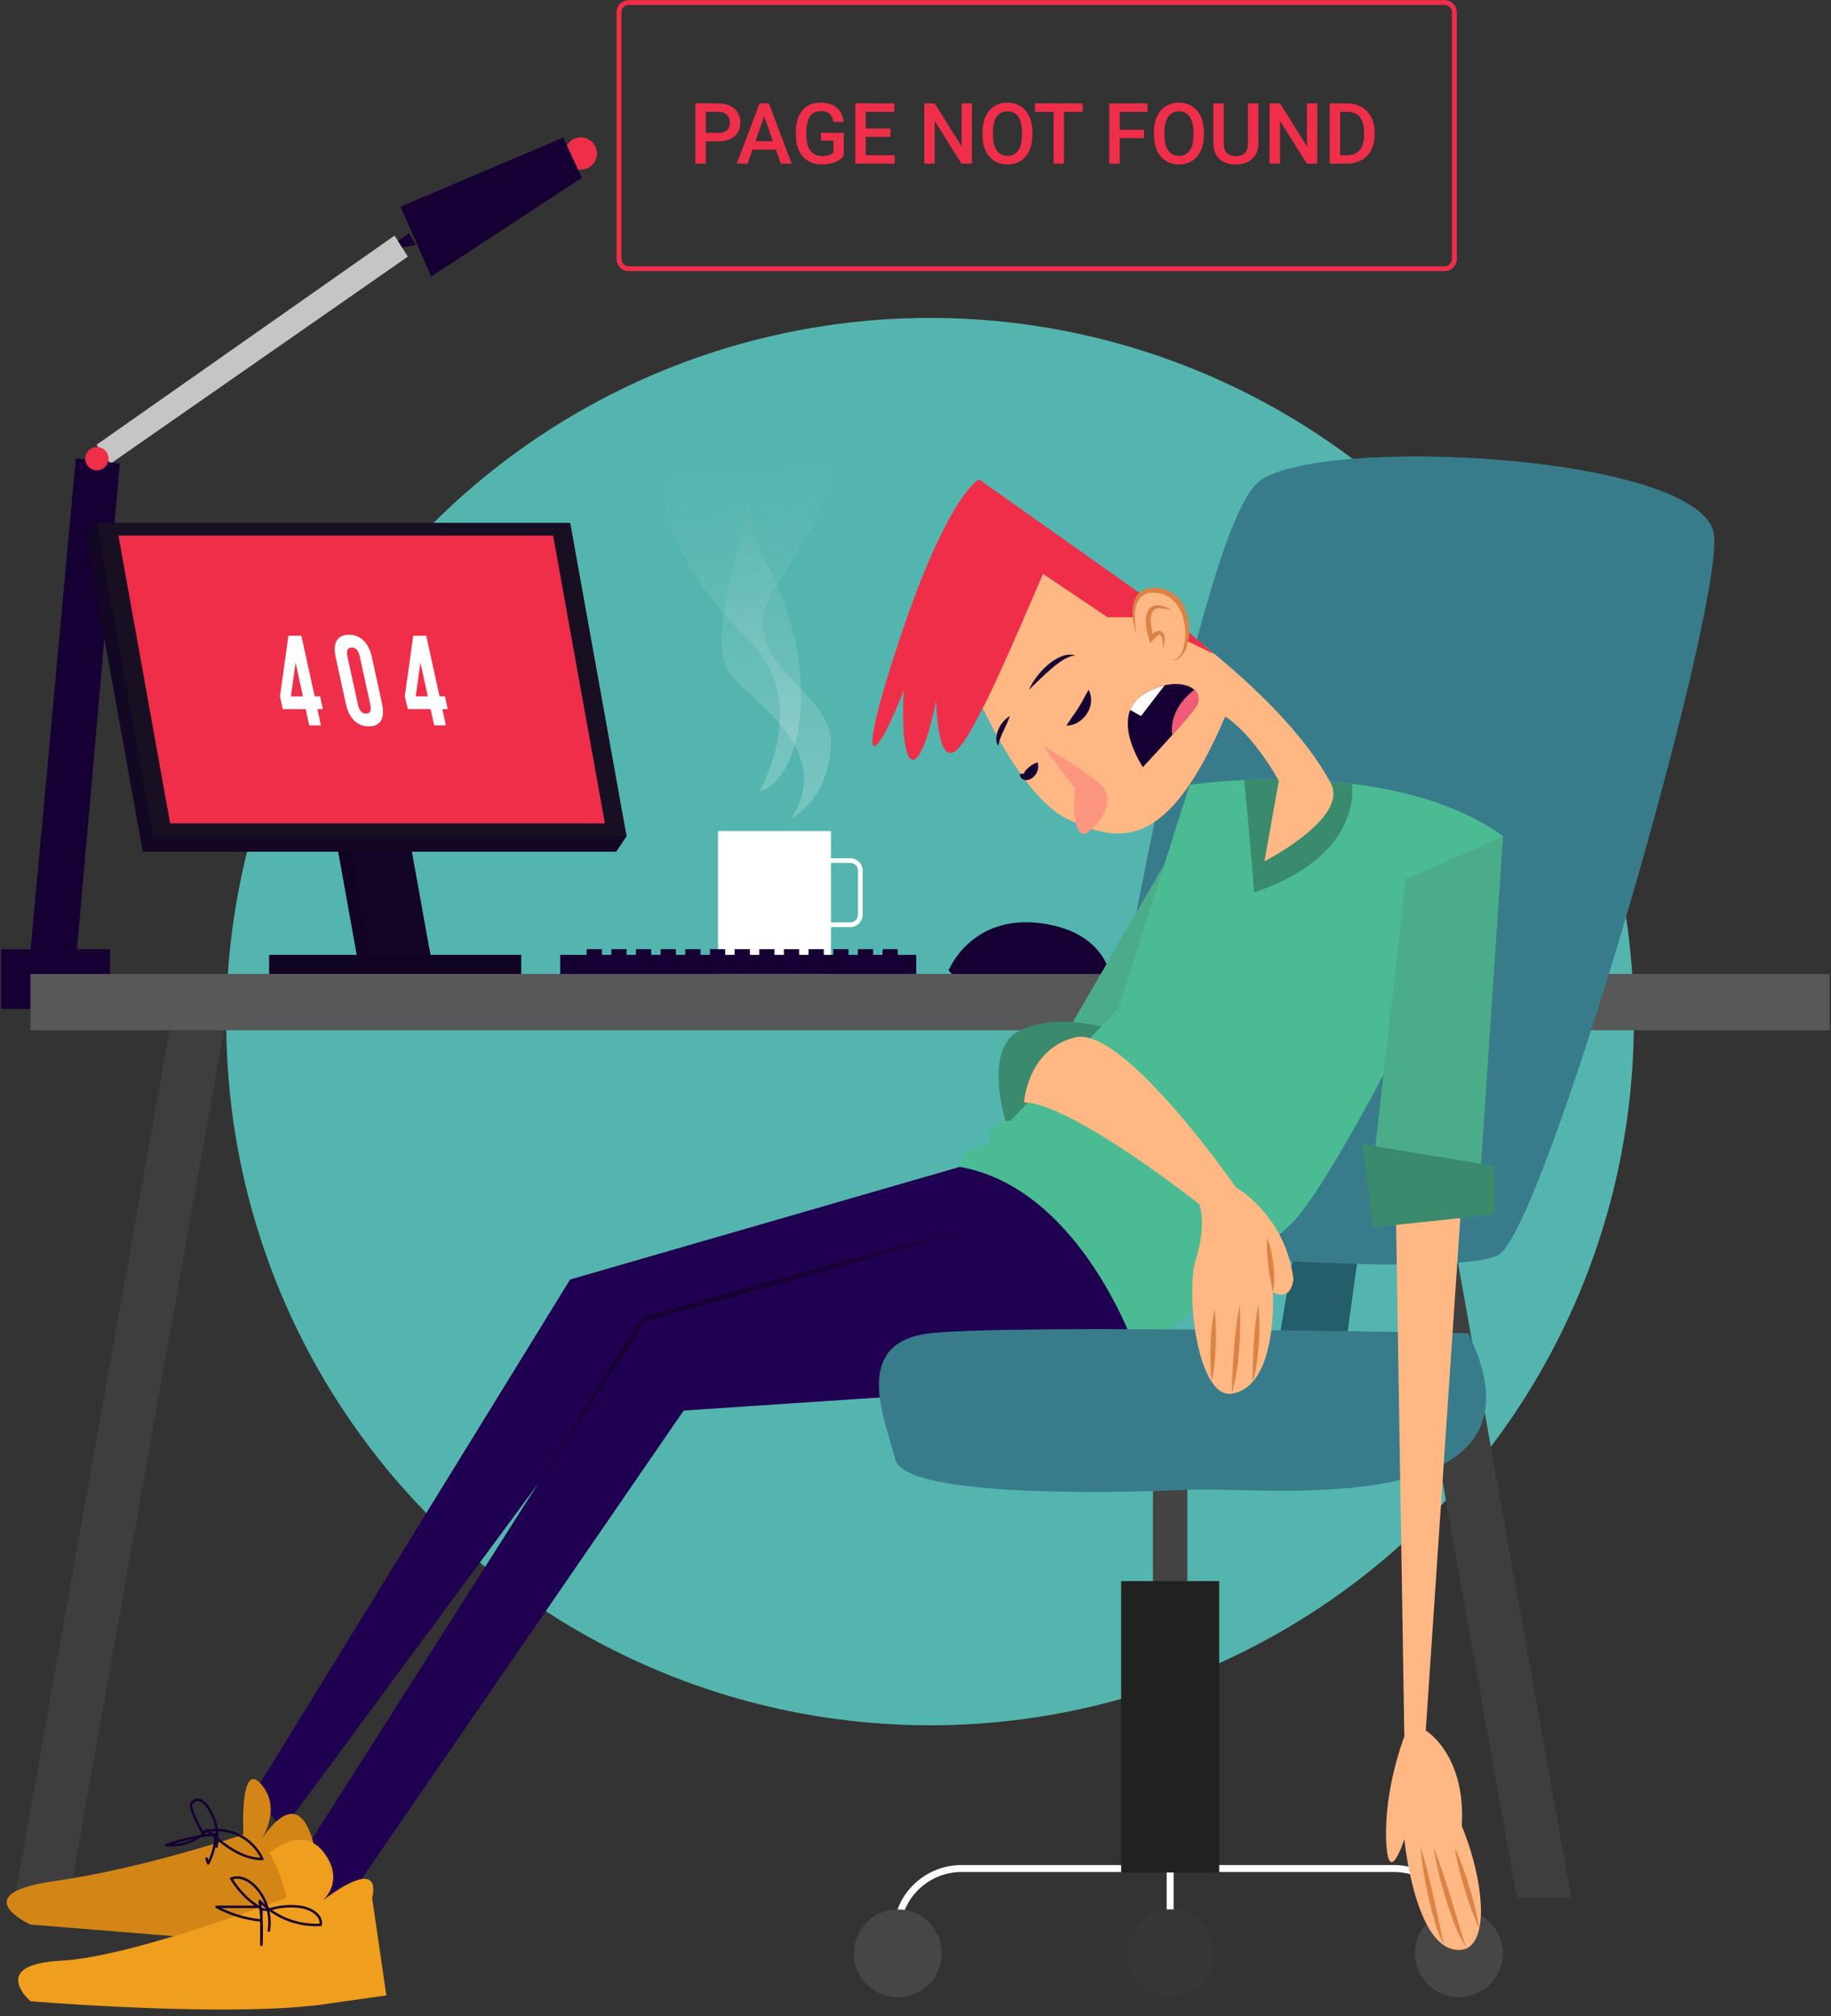 <svg width="751" height="827" viewBox="0 0 751 827" fill="none" xmlns="http://www.w3.org/2000/svg">
<rect x="0" y="0" width="751" height="827" fill="#333333" stroke="none"/>
<circle cx="381.47" cy="419.084" r="288.667" fill="#54B5AF"/>
<path d="M239.365 69.469C242.961 68.845 245.37 65.424 244.746 61.828C244.122 58.232 240.702 55.822 237.106 56.446C233.511 57.07 231.102 60.49 231.726 64.087C232.349 67.683 235.77 70.092 239.365 69.469Z" fill="#EF2E4A"/>
<path d="M28.561 777.378H6.225L69.741 421.613H92.055L28.561 777.378Z" fill="#3E3E3E"/>
<path d="M622.141 778.378H644.478L580.984 422.613H558.647L622.141 778.378Z" fill="#3E3E3E"/>
<path d="M172.323 398.07H147.451L124.336 269.528L128.585 263.165L149.208 269.528L176.55 391.707L172.323 398.07Z" fill="#110422"/>
<path d="M176.55 391.707H151.678L128.585 263.165H153.435L176.55 391.707Z" fill="#140428"/>
<path d="M39.6 182.454L161.84 96.641L167.289 105.271L45.324 190.201" fill="#C5C5C5"/>
<path d="M31.097 394.852L12.476 390.357L31.097 188.032L49.14 190.146L31.097 394.852Z" fill="#160033"/>
<path d="M252.748 349.386H58.551L35.436 220.822L39.685 214.48L229.633 220.822L256.997 343.022L252.748 349.386Z" fill="#130723"/>
<path d="M256.996 343.022H62.8L39.685 214.48H233.881L256.996 343.022Z" fill="#190F23"/>
<path d="M248.097 337.771H69.785L48.584 219.731H226.873L248.097 337.771Z" fill="#EF2E4A"/>
<path d="M114.836 285.638L118.285 260.806H123.624L129.052 285.638H131.277L132.412 290.889H130.187L131.633 297.564H126.828L125.382 290.889H115.949L114.836 285.638ZM124.247 285.638L121.244 271.842L119.308 285.638H124.247Z" fill="white"/>
<path d="M137.684 269.618C136.416 263.743 138.285 260.384 143.09 260.384C147.895 260.384 151.255 263.743 152.545 269.618L156.705 288.753C157.996 294.627 156.105 297.987 151.299 297.987C146.494 297.987 143.157 294.627 141.866 288.753L137.684 269.618ZM146.828 289.109C147.406 291.735 148.607 292.736 150.165 292.736C151.722 292.736 152.389 291.735 151.9 289.109L147.562 269.262C146.983 266.636 145.804 265.635 144.247 265.635C142.69 265.635 142.022 266.636 142.489 269.262L146.828 289.109Z" fill="white"/>
<path d="M166.027 285.638L169.498 260.806H174.837L180.266 285.638H182.49L183.647 290.889H181.422L182.891 297.564H178.085L176.617 290.889H167.273L166.027 285.638ZM175.46 285.638L172.435 271.842L170.521 285.638H175.46Z" fill="white"/>
<path d="M213.792 391.707H110.387V401.986H213.792V391.707Z" fill="#110422"/>
<path d="M340.824 340.886H294.505V399.517H340.824V340.886Z" fill="white"/>
<path d="M45.135 389.37H0.463V413.868H45.135V389.37Z" fill="#160033"/>
<path d="M389.079 398.07C389.079 398.07 398.222 375.041 426.899 378.735C455.576 382.428 456.132 403.655 456.132 403.655H394.106L389.079 398.07Z" fill="#160033"/>
<path d="M750.463 399.517H12.476V422.613H750.463V399.517Z" fill="#585858"/>
<path d="M375.798 391.707H229.744V399.517H375.798V391.707Z" fill="#160033"/>
<path d="M246.874 389.37H240.623V395.623H246.874V389.37Z" fill="#160033"/>
<path d="M256.996 389.37H250.745V395.623H256.996V389.37Z" fill="#160033"/>
<path d="M267.097 389.37H260.845V395.623H267.097V389.37Z" fill="#160033"/>
<path d="M277.219 389.37H270.967V395.623H277.219V389.37Z" fill="#160033"/>
<path d="M287.319 389.37H281.068V395.623H287.319V389.37Z" fill="#160033"/>
<path d="M297.442 389.37H291.191V395.623H297.442V389.37Z" fill="#160033"/>
<path d="M307.564 389.37H301.312V395.623H307.564V389.37Z" fill="#160033"/>
<path d="M317.665 389.37H311.413V395.623H317.665V389.37Z" fill="#160033"/>
<path d="M327.787 389.37H321.535V395.623H327.787V389.37Z" fill="#160033"/>
<path d="M337.887 389.37H331.636V395.623H337.887V389.37Z" fill="#160033"/>
<path d="M348.01 389.37H341.759V395.623H348.01V389.37Z" fill="#160033"/>
<path d="M358.111 389.37H351.859V395.623H358.111V389.37Z" fill="#160033"/>
<path d="M368.232 389.37H361.981V395.623H368.232V389.37Z" fill="#160033"/>
<path d="M329.523 353.013H348.722C349.822 353.013 350.877 353.448 351.656 354.223C352.436 354.999 352.877 356.052 352.883 357.151V375.219C352.877 376.319 352.436 377.371 351.656 378.147C350.877 378.922 349.822 379.357 348.722 379.357H329.523" stroke="white" stroke-width="1.9" stroke-miterlimit="10"/>
<path d="M311.413 324.777C311.413 324.777 332.837 288.13 307.542 263.165C282.247 238.199 262.291 205.736 277.219 176.098C292.147 146.46 307.542 145.97 307.542 145.97L331.636 173.272C331.636 173.272 292.726 191.629 314.528 231.613C336.33 271.598 330.702 318.658 311.413 324.777Z" fill="url(#paint0_linear)"/>
<path d="M44.046 188.144C44.049 188.709 43.94 189.27 43.725 189.794C43.511 190.317 43.195 190.793 42.796 191.195C42.397 191.596 41.923 191.914 41.4 192.131C40.878 192.348 40.318 192.46 39.752 192.46C38.607 192.46 37.51 192.005 36.7 191.196C35.891 190.386 35.436 189.288 35.436 188.144C35.442 187.003 35.899 185.91 36.708 185.106C37.517 184.301 38.611 183.849 39.752 183.849C40.316 183.849 40.874 183.96 41.395 184.176C41.916 184.392 42.389 184.708 42.788 185.107C43.187 185.506 43.503 185.979 43.719 186.5C43.935 187.021 44.046 187.58 44.046 188.144Z" fill="#EF2E4A" stroke="#EF2E4A" stroke-width="0.95" stroke-linecap="round" stroke-linejoin="round"/>
<path d="M163.274 98.921L167.758 95.614L170.523 100.487L164.889 101.464" fill="#160033"/>
<path d="M176.878 113.431L164.3 84.787L231.005 56.437L238.652 72.929L176.878 113.431Z" fill="#160033"/>
<path d="M558.648 503.449L550.928 559.454C550.928 559.454 522.007 569.067 522.007 566.441C522.007 563.815 532.419 503.449 532.419 503.449H558.648Z" fill="#245E6A"/>
<path d="M475.487 513.84C475.487 513.84 595.956 524.143 614.488 514.864C633.02 505.585 706.124 253.13 703.054 219.754C699.984 186.378 540.226 178.1 516.177 197.681C492.128 217.262 454.975 430.423 450.859 462.464C446.743 494.505 456.02 512.35 475.487 513.84Z" fill="#387C8B"/>
<path d="M393.417 478.751L233.837 524.877L104.313 735.323L115.882 750.632L220.667 608.673L120.198 766.652L137.662 786.3L280.401 578.634L453.574 567.108L470.259 552.223C470.259 552.223 439.424 471.965 393.417 478.751Z" fill="#200151"/>
<path d="M480.559 349.386L431.526 433.938L449.835 457.947L480.559 349.386Z" fill="#4BAC89"/>
<path d="M462.561 425.572C459.825 422.613 435.664 414.447 418.489 422.613C401.314 430.779 414.218 465.823 414.218 465.823H437.333L462.561 425.572Z" fill="#3A8A6D"/>
<path d="M616.49 343.022C616.49 343.022 549.548 484.67 528.569 503.049C507.59 521.428 474.085 552.267 466.276 554.893C466.276 554.893 444.029 487.941 394.106 478.751C393.439 470.229 406.565 469.562 406.565 469.562C406.565 469.562 401.982 459.727 414.44 459.727C431.504 441.926 458.757 413.846 458.757 413.846L487.945 321.906C487.945 321.906 570.549 309.668 616.49 343.022Z" fill="#4BBB93"/>
<path d="M510.326 319.993C511.038 327.491 512.551 342.867 514.42 366.052C559.849 350.788 554.465 321.55 554.465 321.55C539.819 319.833 525.057 319.312 510.326 319.993Z" fill="#3A8A6D"/>
<path d="M545.833 321.328C524.809 281.722 462.494 240.38 437.555 225.939C407.365 240.38 398.845 281.076 398.845 281.076C398.845 281.076 417.221 326.356 438.2 336.191C459.179 346.026 478.89 349.341 502.517 293.915C514.442 301.658 524.52 320.304 524.52 320.304L518.624 353.324C518.624 353.324 553.374 335.568 545.833 321.328Z" fill="#FFB883"/>
<path d="M467.011 253.196H454.263L427.789 235.396C427.789 235.396 409.412 278.718 403.317 289.977C397.221 301.236 385.786 327.447 383.895 287.529C377.621 319.548 368.9 321.461 370.658 283.079C359.756 312.205 349.122 321.795 369.034 262.074C388.945 202.354 401.581 196.657 401.581 196.657L475.598 249.058L498.157 268.438L467.011 253.196Z" fill="#EF2E4A"/>
<path d="M427.789 306.064C427.789 306.064 444.786 315.654 451.327 321.751C457.867 327.847 452.194 336.503 446.521 341.131C440.848 345.759 439.847 332.231 441.026 323.597C432.572 312.494 427.789 306.064 427.789 306.064Z" fill="#FC967E"/>
<path d="M468.768 314.675C468.768 314.675 454.819 294.182 468.768 285.015C482.717 275.848 496.667 282.411 489.681 291.134C482.695 299.856 468.768 314.675 468.768 314.675Z" fill="#160033"/>
<path d="M463.54 291.245L467.989 293.737L477.689 281.143C474.515 281.891 471.501 283.202 468.79 285.015C466.434 286.493 464.598 288.672 463.54 291.245Z" fill="white"/>
<path d="M489.859 282.923C485.766 286.15 479.581 292.625 480.804 301.614C484.052 297.965 487.345 294.182 489.703 291.134C492.061 288.085 492.084 284.859 489.859 282.923Z" fill="#F25C79"/>
<path d="M437.377 297.631C439.246 294.761 440.87 292.691 442.272 290.422C442.961 289.309 443.651 288.197 444.296 286.973C444.941 285.749 445.587 284.436 446.521 282.923C447.289 284.469 447.63 286.191 447.509 287.912C447.388 289.634 446.809 291.291 445.831 292.714C444.911 294.154 443.679 295.371 442.227 296.274C440.775 297.184 439.091 297.655 437.377 297.631Z" fill="#160033"/>
<path d="M425.608 312.739C425.906 313.764 425.906 314.852 425.608 315.876C425.357 316.836 424.867 317.716 424.184 318.435C423.351 319.371 422.186 319.945 420.936 320.037C420.546 320.05 420.157 319.979 419.797 319.83C419.436 319.68 419.112 319.455 418.845 319.169C418.646 318.919 418.502 318.628 418.426 318.317C418.349 318.006 418.34 317.682 418.4 317.367C419.045 317.367 419.49 317.523 419.802 317.367C420.113 317.211 420.135 316.967 420.18 316.833C420.408 316.355 420.725 315.925 421.114 315.565C421.637 315.021 422.21 314.529 422.827 314.096C423.674 313.495 424.613 313.036 425.608 312.739Z" fill="#160033"/>
<path d="M466.143 260.161C466.143 260.161 460.248 239.668 475.62 242.36C490.993 245.053 488.858 271.998 480.559 270.708" fill="#FFB883"/>
<path d="M466.144 260.161C465.275 257.691 464.736 255.117 464.542 252.506C464.238 249.766 464.79 246.999 466.121 244.585C466.511 243.968 467 243.42 467.567 242.961C468.104 242.456 468.741 242.07 469.436 241.826L470.46 241.426C470.816 241.426 471.172 241.426 471.528 241.248C472.216 241.115 472.919 241.071 473.619 241.114C476.443 241.106 479.195 242.003 481.472 243.673C483.676 245.411 485.361 247.72 486.344 250.348C487.297 252.888 487.787 255.579 487.79 258.292C487.822 260.973 487.355 263.636 486.411 266.146C485.909 267.408 485.152 268.552 484.186 269.506C483.724 269.997 483.145 270.363 482.503 270.57C481.861 270.776 481.177 270.816 480.515 270.685C481.145 270.706 481.771 270.576 482.34 270.305C482.909 270.034 483.405 269.63 483.786 269.128C484.543 268.137 485.088 267.001 485.388 265.79C486.088 263.372 486.336 260.845 486.122 258.336C485.744 253.419 484.008 248.279 480.159 245.409C478.223 243.985 475.888 243.207 473.485 243.183C472.351 243.038 471.199 243.18 470.134 243.596C469.069 244.012 468.125 244.689 467.389 245.564C466.069 247.649 465.41 250.085 465.498 252.551C465.453 255.103 465.669 257.653 466.144 260.161Z" fill="#DB8346"/>
<path d="M422.049 282.923C422.904 281.024 423.979 279.231 425.252 277.583C426.501 275.915 427.917 274.379 429.479 272.999C431.047 271.566 432.835 270.394 434.774 269.528C436.702 268.538 438.925 268.284 441.026 268.816C439.05 269.137 437.172 269.897 435.531 271.041C433.89 272.12 432.335 273.326 430.881 274.646C427.878 277.138 425.097 280.097 422.049 282.923Z" fill="#160033"/>
<path d="M414.217 293.737C413.439 295.962 412.438 297.898 411.57 299.856C410.616 301.804 409.87 303.848 409.345 305.953C408.781 304.864 408.549 303.634 408.678 302.415C408.797 301.222 409.113 300.056 409.612 298.966C410.096 297.893 410.733 296.896 411.503 296.007C412.256 295.085 413.177 294.315 414.217 293.737Z" fill="#160033"/>
<path d="M480.559 250.437C478.939 249.85 477.231 249.542 475.509 249.525C474.803 249.484 474.103 249.681 473.523 250.084C472.942 250.487 472.513 251.074 472.305 251.75C471.935 253.311 471.889 254.932 472.172 256.512C472.327 258.18 472.795 259.849 473.128 261.54L471.482 261.14C472.219 260.401 473.04 259.751 473.929 259.204L474.73 258.87C475.07 258.824 475.414 258.824 475.753 258.87C476.11 258.916 476.448 259.058 476.73 259.282C477.013 259.505 477.229 259.801 477.355 260.138C477.698 261.131 477.798 262.192 477.644 263.231C477.547 264.2 477.346 265.154 477.044 266.079C477.044 265.123 477.044 264.166 476.866 263.231C476.805 262.373 476.578 261.534 476.198 260.761C476.147 260.655 476.069 260.564 475.971 260.497C475.874 260.431 475.76 260.391 475.642 260.383C475.514 260.421 475.388 260.466 475.264 260.517L474.797 260.784C474.113 261.325 473.48 261.929 472.906 262.586L471.727 263.877L471.259 262.163C470.72 260.434 470.325 258.663 470.08 256.868C469.751 254.967 469.912 253.015 470.548 251.194C470.718 250.689 470.982 250.221 471.326 249.814L471.882 249.213C472.112 249.059 472.349 248.918 472.594 248.791C473.502 248.311 474.538 248.132 475.553 248.279C477.375 248.572 479.095 249.314 480.559 250.437Z" fill="#DB8346"/>
<path d="M487.011 606.692H472.884V663.565H487.011V606.692Z" fill="#434343"/>
<path d="M602.252 546.927C602.252 546.927 414.441 543.145 381.448 546.927C348.455 550.71 363.317 582.951 367.232 598.749C371.148 614.547 459.67 612.478 488.168 611.098C516.667 609.719 640.562 625.583 602.252 546.927Z" fill="#387C8B"/>
<path d="M107.073 754.726C107.073 754.726 115.972 741.976 107.073 731.852C98.174 721.728 99.842 752.545 99.842 752.545C99.842 752.545 59.419 766.363 22.244 771.681C-14.931 776.999 12.455 789.482 12.455 789.482L99.842 796.58L132.368 801.363C132.368 801.363 134.637 714.475 107.073 754.726Z" fill="#D38616"/>
<path d="M132.367 779.58C132.367 779.58 141.755 771.881 132.878 760C124.002 748.118 110.631 760 110.631 760C113.687 765.824 116.011 772.005 117.55 778.401C117.55 778.401 54.791 802.743 24.935 804.323C-4.921 805.903 12.498 820.944 12.498 820.944C12.498 820.944 97.483 828.064 136.082 821.723L158.463 818.563L152.612 778.401C152.612 778.401 158.151 760.378 132.367 779.58Z" fill="#EF9E1D"/>
<path d="M616.49 343.022L607.413 478.351H563.186L576.489 360.823L616.49 343.022Z" fill="#4BAC89"/>
<path d="M367.721 804.879V793.197C367.721 786.116 370.534 779.324 375.54 774.317C380.547 769.31 387.338 766.497 394.418 766.497H571.729C578.809 766.497 585.6 769.31 590.606 774.317C595.613 779.324 598.425 786.116 598.425 793.197V804.879" stroke="white" stroke-width="2.85" stroke-miterlimit="10"/>
<path d="M612.671 812.254C618.731 804.359 617.243 793.044 609.349 786.983C601.454 780.923 590.141 782.41 584.081 790.306C578.021 798.202 579.509 809.516 587.403 815.577C595.298 821.638 606.611 820.15 612.671 812.254Z" fill="#464646"/>
<path d="M572.619 501.714L576.001 712.361C576.001 712.361 567.791 733.254 568.525 754.459C569.26 775.664 576.001 754.459 576.001 754.459C576.001 754.459 579.938 795.4 595.556 799.516C611.174 803.633 610.15 775.041 599.56 749.03C601.318 719.748 584.788 709.891 584.788 709.891L599.56 490.677L572.619 501.714Z" fill="#FFB883"/>
<path d="M613.042 478.351L558.647 469.317L563.186 503.449L613.042 498.198V478.351Z" fill="#3A8A6D"/>
<path d="M420.024 452.228C420.024 452.228 421.292 430.356 441.048 425.528C460.803 420.699 506.811 486.917 506.811 486.917C513.293 491.099 518.778 496.655 522.876 503.191C526.975 509.728 529.586 517.085 530.526 524.743C529.214 534.623 522.094 530.039 522.094 530.039C522.094 530.039 524.319 568.688 505.253 571.714C491.193 573.94 486.098 530.217 490.57 516.244C495.042 502.27 491.927 493.993 491.927 493.993C491.927 493.993 439.379 452.429 420.024 452.228Z" fill="#FFB883"/>
<path d="M372.397 818.835C382.081 816.54 388.072 806.827 385.777 797.142C383.482 787.456 373.772 781.465 364.087 783.76C354.403 786.055 348.413 795.767 350.707 805.452C353.002 815.138 362.713 821.13 372.397 818.835Z" fill="#464646"/>
<path d="M479.937 765.629V801.297" stroke="white" stroke-width="2.85" stroke-miterlimit="10"/>
<path d="M519.692 507.699C521.027 511.237 521.902 514.931 522.295 518.691C522.518 520.567 522.629 522.454 522.629 524.343C522.662 526.248 522.483 528.151 522.095 530.017C521.258 526.346 520.627 522.632 520.204 518.891C519.722 515.181 519.551 511.438 519.692 507.699Z" fill="#DB8346"/>
<path d="M516.088 535.246C516.659 540.545 516.741 545.885 516.333 551.199C516.133 553.847 515.91 556.517 515.488 559.143C515.119 561.796 514.538 564.415 513.752 566.975C513.752 561.613 513.908 556.339 514.242 551.066C514.539 545.76 515.155 540.477 516.088 535.246Z" fill="#DB8346"/>
<path d="M508.457 535.246C508.847 541.368 508.78 547.512 508.257 553.625C507.856 559.754 506.85 565.828 505.254 571.759C505.254 568.688 505.387 565.64 505.565 562.592C505.743 559.543 505.921 556.495 506.144 553.447C506.574 547.341 507.346 541.265 508.457 535.246Z" fill="#DB8346"/>
<path d="M498.179 536.937C498.723 541.923 498.879 546.945 498.646 551.956C498.503 556.975 497.96 561.975 497.022 566.908C496.46 561.915 496.296 556.886 496.533 551.867C496.673 546.853 497.223 541.86 498.179 536.937Z" fill="#DB8346"/>
<path d="M582.652 757.752C584.877 764.427 586.367 771.102 587.902 777.778L590.127 787.902L591.173 792.975C591.472 794.672 591.896 796.346 592.441 797.981C590.724 794.945 589.408 791.699 588.525 788.324C587.502 784.987 586.679 781.649 585.9 778.245C584.34 771.498 583.254 764.65 582.652 757.752Z" fill="#DB8346"/>
<path d="M587.947 757.752C590.683 764.538 592.886 771.481 595.044 778.401L598.181 788.836C599.271 792.285 600.138 795.823 601.562 799.183C599.522 796.125 597.863 792.83 596.623 789.37C595.266 785.966 594.132 782.517 593.019 779.024C590.84 772.059 589.145 764.951 587.947 757.752Z" fill="#DB8346"/>
<path d="M596.646 757.752C599.033 763.074 601.055 768.553 602.697 774.151C604.441 779.731 605.794 785.426 606.746 791.195C604.345 785.868 602.316 780.381 600.672 774.774C598.948 769.197 597.603 763.51 596.646 757.752Z" fill="#DB8346"/>
<path d="M110.275 791.996C110.755 788.902 110.561 785.741 109.704 782.73C108.848 779.719 107.35 776.929 105.314 774.551C102.711 771.525 98.506 769.144 94.813 770.635C97.616 775.27 101.416 779.223 105.937 782.206C106.6 782.72 107.355 783.105 108.161 783.34C109.456 783.486 110.766 783.326 111.988 782.873C115.687 781.934 119.532 781.722 123.312 782.25C127.361 782.829 132.211 785.565 131.521 789.615C126.895 789.886 122.266 789.153 117.95 787.467C113.634 785.781 109.733 783.181 106.515 779.847C107.308 785.798 107.539 791.81 107.205 797.803V784.253C107.272 783.681 107.13 783.104 106.804 782.628C106.547 782.433 106.251 782.297 105.936 782.227C105.621 782.158 105.295 782.158 104.98 782.228H88.762C94.246 785.193 100.252 787.067 106.448 787.746" stroke="#160033" stroke-linecap="round" stroke-linejoin="round"/>
<path d="M88.829 757.596C89.33 754.751 89.261 751.835 88.627 749.016C87.993 746.197 86.807 743.532 85.136 741.175C84.386 739.934 83.243 738.979 81.888 738.461C81.203 738.242 80.46 738.293 79.811 738.603C79.162 738.913 78.656 739.459 78.395 740.129C78.3 740.884 78.4 741.65 78.684 742.355C79.778 745.586 81.217 748.689 82.978 751.611C87.722 750.165 92.828 750.481 97.357 752.501C101.886 754.52 105.533 758.108 107.628 762.603C98.93 762.603 91.543 756.55 85.003 750.788C82.818 752.983 80.176 754.669 77.265 755.727C74.354 756.785 71.246 757.187 68.162 756.906C74.706 754.585 81.514 753.09 88.429 752.456C88.362 756.627 87.326 760.726 85.403 764.427L84.736 762.425" stroke="#160033" stroke-linecap="round" stroke-linejoin="round"/>
<path d="M220.666 608.673C227.607 597.266 234.622 585.888 241.712 574.54C248.787 563.215 255.861 551.889 263.069 540.63L263.27 540.296H263.626L297.33 530.773L331.079 521.495C342.203 518.357 353.616 515.42 364.895 512.394C376.174 509.368 387.454 506.453 398.778 503.494C387.61 506.891 376.427 510.236 365.229 513.529C354.105 516.755 342.826 520.093 331.591 523.252L297.909 532.798L264.182 542.121L264.738 541.698C257.604 552.927 250.329 564.127 242.913 575.297C235.498 586.467 228.082 597.592 220.666 608.673Z" fill="#160033"/>
<path d="M324.65 335.613C324.65 335.613 339.645 328.559 340.824 305.485C342.003 282.411 298.977 272.109 317.665 241.492C336.352 210.876 351.169 193.031 338.577 160.1C325.985 127.169 297.42 145.97 297.42 145.97C297.42 145.97 313.527 175.141 307.52 204.334C301.513 233.527 288.81 266.124 301.268 278.762C313.727 291.401 341.18 309.735 324.65 335.613Z" fill="url(#paint1_linear)"/>
<path d="M289.497 57.957V67.131H285.207V42.441H294.652C297.411 42.441 299.598 43.158 301.215 44.594C302.843 46.03 303.657 47.929 303.657 50.292C303.657 52.711 302.86 54.594 301.266 55.939C299.683 57.284 297.462 57.957 294.601 57.957H289.497ZM289.497 54.515H294.652C296.178 54.515 297.343 54.158 298.146 53.446C298.948 52.723 299.35 51.683 299.35 50.326C299.35 48.992 298.943 47.929 298.129 47.138C297.315 46.335 296.195 45.922 294.771 45.9H289.497V54.515ZM318.224 61.383H308.659L306.658 67.131H302.198L311.525 42.441H315.375L324.719 67.131H320.242L318.224 61.383ZM309.864 57.923H317.02L313.442 47.681L309.864 57.923ZM346.086 63.926C345.193 65.091 343.955 65.973 342.372 66.572C340.789 67.171 338.992 67.471 336.979 67.471C334.91 67.471 333.079 67.001 331.485 66.063C329.891 65.125 328.659 63.785 327.788 62.044C326.929 60.292 326.482 58.251 326.448 55.922V53.989C326.448 50.258 327.342 47.347 329.128 45.255C330.914 43.153 333.407 42.101 336.606 42.101C339.353 42.101 341.535 42.78 343.152 44.136C344.769 45.493 345.741 47.449 346.069 50.004H341.863C341.388 47.031 339.664 45.544 336.691 45.544C334.769 45.544 333.305 46.239 332.299 47.63C331.304 49.009 330.79 51.038 330.756 53.718V55.617C330.756 58.285 331.315 60.359 332.435 61.84C333.565 63.31 335.131 64.045 337.132 64.045C339.325 64.045 340.885 63.548 341.812 62.553V57.72H336.725V54.464H346.086V63.926ZM365.231 56.109H355.091V63.706H366.944V67.131H350.8V42.441H366.825V45.9H355.091V52.717H365.231V56.109ZM398.673 67.131H394.382L383.376 49.614V67.131H379.086V42.441H383.376L394.416 60.026V42.441H398.673V67.131ZM423.448 55.43C423.448 57.85 423.03 59.975 422.193 61.806C421.357 63.627 420.158 65.029 418.598 66.012C417.049 66.984 415.263 67.471 413.24 67.471C411.238 67.471 409.452 66.984 407.881 66.012C406.321 65.029 405.111 63.632 404.252 61.824C403.404 60.015 402.974 57.929 402.963 55.566V54.175C402.963 51.767 403.387 49.642 404.235 47.799C405.094 45.956 406.298 44.549 407.847 43.577C409.407 42.593 411.193 42.101 413.206 42.101C415.218 42.101 416.999 42.587 418.547 43.56C420.108 44.521 421.312 45.911 422.159 47.731C423.007 49.54 423.437 51.649 423.448 54.057V55.43ZM419.158 54.142C419.158 51.406 418.638 49.309 417.598 47.85C416.569 46.392 415.105 45.663 413.206 45.663C411.352 45.663 409.899 46.392 408.847 47.85C407.807 49.297 407.276 51.349 407.253 54.006V55.43C407.253 58.144 407.779 60.241 408.83 61.722C409.893 63.203 411.363 63.943 413.24 63.943C415.139 63.943 416.597 63.22 417.615 61.773C418.643 60.325 419.158 58.211 419.158 55.43V54.142ZM444.103 45.9H436.404V67.131H432.148V45.9H424.517V42.441H444.103V45.9ZM469.218 56.668H459.281V67.131H454.99V42.441H470.676V45.9H459.281V53.243H469.218V56.668ZM493.79 55.43C493.79 57.85 493.372 59.975 492.535 61.806C491.699 63.627 490.5 65.029 488.94 66.012C487.391 66.984 485.605 67.471 483.581 67.471C481.58 67.471 479.794 66.984 478.223 66.012C476.662 65.029 475.453 63.632 474.594 61.824C473.746 60.015 473.316 57.929 473.305 55.566V54.175C473.305 51.767 473.729 49.642 474.577 47.799C475.436 45.956 476.64 44.549 478.189 43.577C479.749 42.593 481.535 42.101 483.547 42.101C485.56 42.101 487.34 42.587 488.889 43.56C490.449 44.521 491.653 45.911 492.501 47.731C493.349 49.54 493.779 51.649 493.79 54.057V55.43ZM489.5 54.142C489.5 51.406 488.98 49.309 487.94 47.85C486.911 46.392 485.447 45.663 483.547 45.663C481.693 45.663 480.241 46.392 479.189 47.85C478.149 49.297 477.618 51.349 477.595 54.006V55.43C477.595 58.144 478.121 60.241 479.172 61.722C480.235 63.203 481.705 63.943 483.581 63.943C485.481 63.943 486.939 63.22 487.957 61.773C488.985 60.325 489.5 58.211 489.5 55.43V54.142ZM516.124 42.441V58.941C516.124 61.563 515.281 63.644 513.597 65.181C511.924 66.707 509.691 67.471 506.899 67.471C504.072 67.471 501.828 66.719 500.166 65.215C498.504 63.7 497.673 61.603 497.673 58.924V42.441H501.947V58.958C501.947 60.608 502.365 61.869 503.202 62.739C504.038 63.61 505.271 64.045 506.899 64.045C510.2 64.045 511.85 62.304 511.85 58.822V42.441H516.124ZM540.306 67.131H536.016L525.01 49.614V67.131H520.719V42.441H525.01L536.049 60.026V42.441H540.306V67.131ZM545.376 67.131V42.441H552.668C554.85 42.441 556.783 42.927 558.468 43.899C560.164 44.871 561.475 46.25 562.402 48.037C563.329 49.823 563.793 51.869 563.793 54.175V55.413C563.793 57.754 563.324 59.811 562.385 61.586C561.458 63.361 560.13 64.729 558.4 65.69C556.682 66.651 554.709 67.131 552.482 67.131H545.376ZM549.667 45.9V63.706H552.465C554.715 63.706 556.439 63.005 557.637 61.603C558.847 60.19 559.463 58.166 559.485 55.532V54.158C559.485 51.479 558.903 49.433 557.739 48.02C556.574 46.606 554.884 45.9 552.668 45.9H549.667Z" fill="#EF2E4A"/>
<path d="M592.523 1.039H257.871C255.661 1.039 253.871 2.83 253.871 5.039V106.224C253.871 108.433 255.661 110.224 257.871 110.224H592.523C594.732 110.224 596.523 108.433 596.523 106.224V5.039C596.523 2.83 594.732 1.039 592.523 1.039Z" stroke="#EF2E4A" stroke-width="2" stroke-miterlimit="10"/>
<path d="M482.815 819.066C492.638 817.468 499.306 808.207 497.708 798.383C496.11 788.558 486.851 781.889 477.028 783.488C467.205 785.086 460.537 794.346 462.135 804.171C463.733 813.995 472.992 820.664 482.815 819.066Z" fill="#363636"/>
<path d="M500.059 648.613H459.836V768.125H500.059V648.613Z" fill="#212121"/>
<defs>
<linearGradient id="paint0_linear" x1="311.213" y1="314.23" x2="302.267" y2="191.896" gradientUnits="userSpaceOnUse">
<stop stop-color="white" stop-opacity="0.2"/>
<stop offset="1" stop-color="#EBEAEA" stop-opacity="0"/>
</linearGradient>
<linearGradient id="paint1_linear" x1="327.043" y1="324.112" x2="313.704" y2="191.334" gradientUnits="userSpaceOnUse">
<stop stop-color="white" stop-opacity="0.2"/>
<stop offset="1" stop-color="#EBEAEA" stop-opacity="0"/>
</linearGradient>
</defs>
</svg>
